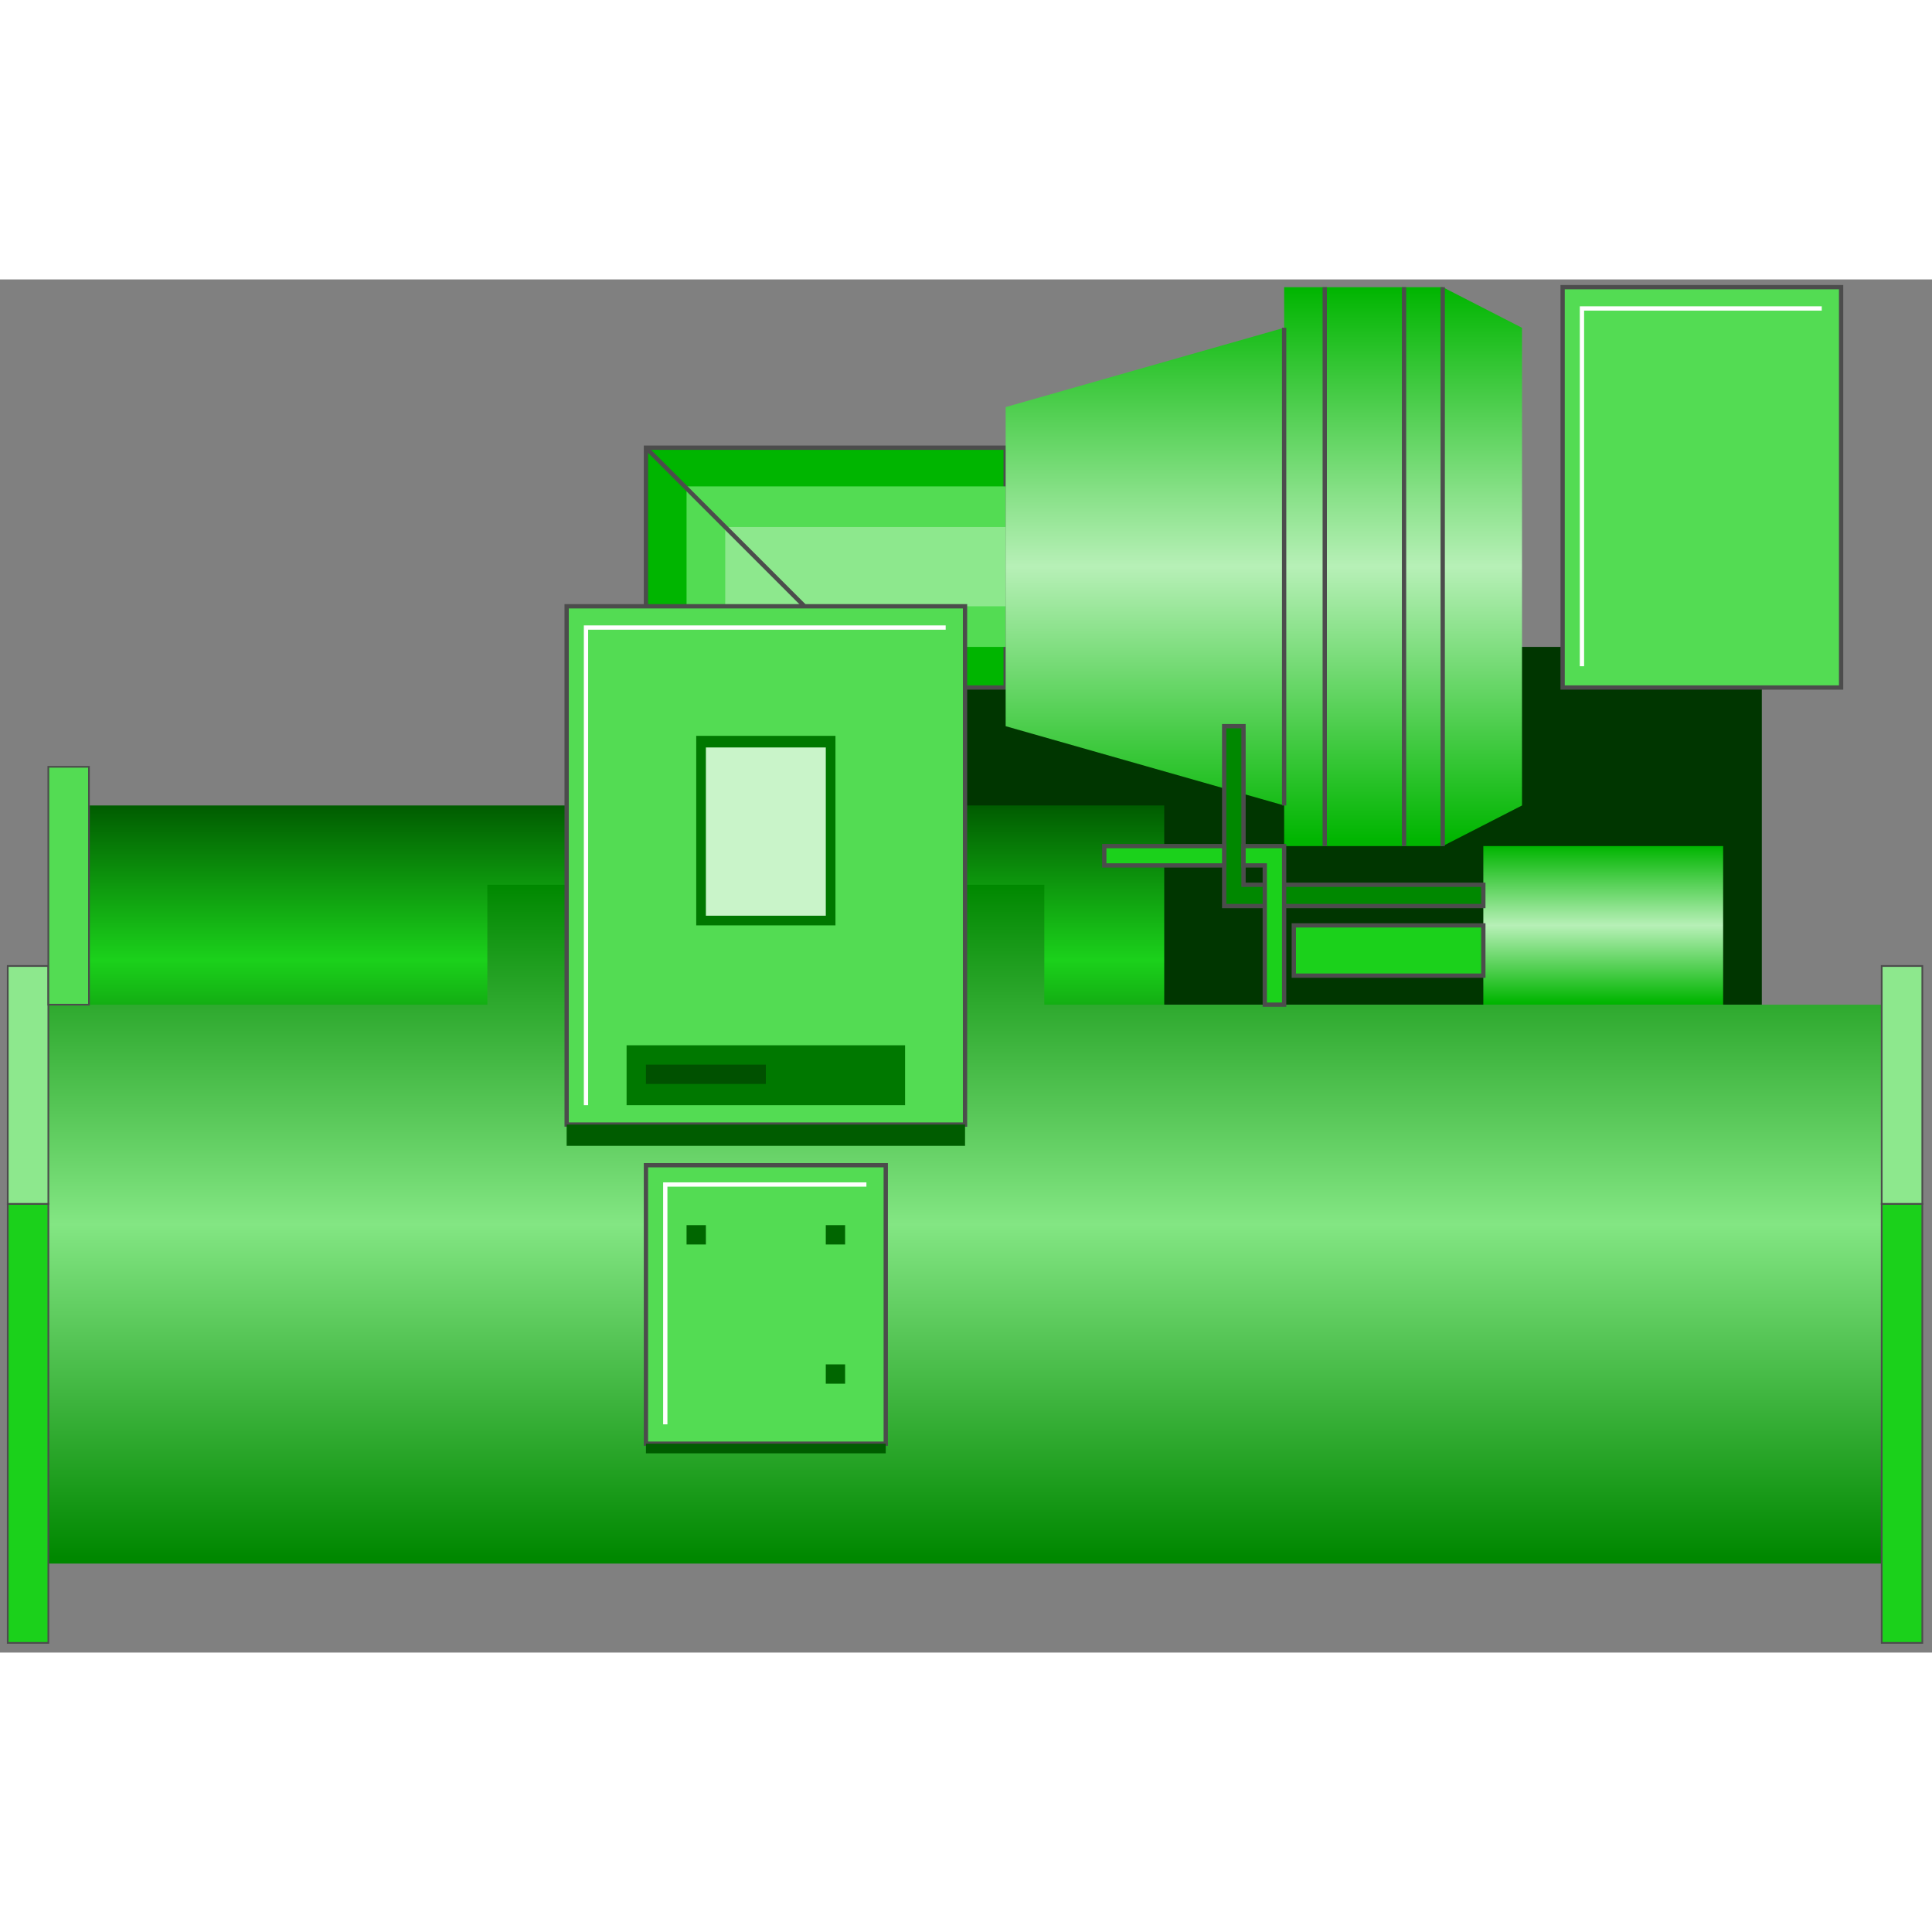 <!DOCTYPE svg PUBLIC "-//W3C//DTD SVG 1.1//EN" "http://www.w3.org/Graphics/SVG/1.1/DTD/svg11.dtd"><svg version="1.1" xmlns="http://www.w3.org/2000/svg" xmlns:xlink="http://www.w3.org/1999/xlink" width="64px" height="64px" viewBox="0 0 112.5 79.957" enable-background="new 0 0 112.5 79.957" xml:space="preserve">
<rect x="0" y="0" width="112.5" height="79.957" fill="#808080" stroke="none"/>
<g id="Group_Chill_Tube">
	<path fill="#003600" d="M56.194,21.397h46.396V42.23H56.194V21.397z" />
	<path fill="#00B500" stroke="#4C4C4C" stroke-width="0.25" d="M58.559,9.798H37.613v25.45h13.964V23.762h6.982V9.798z" />
	<path fill="#53DC53" d="M58.559,12.05H39.978v20.946h9.234V21.397h9.347V12.05z" />
	<path fill="#8DE88D" d="M58.559,14.415H42.229v16.216h4.73V19.032h11.599V14.415z" />
	<path fill="none" stroke="#4C4C4C" stroke-width="0.25" d="M37.613,9.798l13.964,13.964" />
</g>
<g id="Group_Chiller">
	<linearGradient id="SVGID_1_" gradientUnits="userSpaceOnUse" x1="36.487" y1="48.623" x2="36.487" y2="30.632">
		<stop offset="0.01" style="stop-color:#005C00" />
		<stop offset="0.5" style="stop-color:#1BD11B" />
		<stop offset="1" style="stop-color:#005C00" />
	</linearGradient>
	<path fill="url(#SVGID_1_)" d="M5.18,30.631h62.613v17.991H5.18V30.631z" />
	<linearGradient id="SVGID_2_" gradientUnits="userSpaceOnUse" x1="56.194" y1="74.775" x2="56.194" y2="35.248">
		<stop offset="0.01" style="stop-color:#008800" />
		<stop offset="0.5" style="stop-color:#83E683" />
		<stop offset="1" style="stop-color:#008800" />
	</linearGradient>
	<path fill="url(#SVGID_2_)" d="M2.815,42.23h25.563v-6.982h32.432v6.982h48.762v32.545H2.815V42.23z" />
</g>
<g id="Group_Wind_Generator">
	<linearGradient id="SVGID_3_" gradientUnits="userSpaceOnUse" x1="73.592" y1="32.996" x2="73.592" y2="0.451">
		<stop offset="0.01" style="stop-color:#00B500" />
		<stop offset="0.5" style="stop-color:#B7F0B7" />
		<stop offset="1" style="stop-color:#00B500" />
	</linearGradient>
	<path fill="url(#SVGID_3_)" d="M58.559,26.014V7.433l16.217-4.617V0.451h9.233l4.617,2.365v27.815l-4.617,2.365h-9.233v-2.365   L58.559,26.014" />
	<path fill="none" stroke="#4C4C4C" stroke-width="0.25" d="M74.775,30.631V2.816" />
	<path fill="none" stroke="#4C4C4C" stroke-width="0.25" d="M84.009,32.996V0.451" />
	<path fill="none" stroke="#4C4C4C" stroke-width="0.25" d="M77.14,32.996V0.451" />
	<path fill="none" stroke="#4C4C4C" stroke-width="0.25" d="M81.757,0.451v32.545" />
</g>
<g id="Group_Cooling_Unit">
	<linearGradient id="SVGID_4_" gradientUnits="userSpaceOnUse" x1="93.356" y1="42.23" x2="93.356" y2="32.997">
		<stop offset="0.01" style="stop-color:#00B500" />
		<stop offset="0.5" style="stop-color:#B7F0B7" />
		<stop offset="1" style="stop-color:#00B500" />
	</linearGradient>
	<path fill="url(#SVGID_4_)" d="M86.374,32.996h13.964v9.234H86.374V32.996" />
</g>
<g id="Group_Pipes">
	<path fill="#008800" stroke="#4C4C4C" stroke-width="0.25" d="M86.374,35.248H72.41v-9.234h-1.127v10.473h15.091V35.248z" />
	<path fill="#1BD11B" stroke="#4C4C4C" stroke-width="0.25" d="M75.338,37.613h11.036v2.927H75.338V37.613z" />
	<path fill="#1BD11B" stroke="#4C4C4C" stroke-width="0.25" d="M74.775,42.23v-9.234H72.41v1.126h1.238v8.108H74.775z" />
	<path fill="#1BD11B" stroke="#4C4C4C" stroke-width="0.25" d="M71.283,32.996h-6.981v1.126h6.981V32.996z" />
</g>
<g id="Group_Control_Unit">
	<path fill="#53DC53" stroke="#4C4C4C" stroke-width="0.25" d="M32.996,19.032h23.198v30.18H32.996V19.032z" />
	<path fill="#53DC53" stroke="#4C4C4C" stroke-width="0.25" d="M37.613,51.578h13.964v16.216H37.613V51.578z" />
	<path fill="#007800" d="M40.541,26.577h8.108v11.036h-8.108V26.577z" />
	<path fill="#C9F4C9" d="M41.104,27.253h6.982v9.797h-6.982V27.253z" />
	<path fill="#007800" d="M36.486,44.595h16.216v3.49H36.486V44.595z" />
	<path fill="#005100" d="M37.613,45.721h6.982v1.126h-6.982V45.721z" />
	<path fill="none" stroke="#FFFFFF" stroke-width="0.25" d="M55.067,20.271H34.122v27.814" />
	<path fill="none" stroke="#FFFFFF" stroke-width="0.25" d="M50.451,52.703H38.739v13.965" />
	<path fill="#006600" d="M48.085,63.176h1.126v1.126h-1.126V63.176z" />
	<path fill="#006600" d="M39.978,55.068h1.126v1.127h-1.126V55.068z" />
	<path fill="#006600" d="M48.085,55.068h1.126v1.127h-1.126V55.068z" />
	<path fill="#005C00" d="M37.613,67.793h13.964v0.563H37.613V67.793z" />
	<path fill="#005C00" d="M32.996,49.212h23.198v1.238H32.996V49.212z" />
	<path fill="#53DC53" stroke="#4C4C4C" stroke-width="0.25" d="M90.991,23.762V0.451h16.216v23.311H90.991z" />
	<path fill="none" stroke="#FFFFFF" stroke-width="0.25" d="M92.117,22.523V1.69h13.964" />
</g>
<g id="Group_Support_Structure">
	<path fill="#1BD11B" stroke="#4C4C4C" stroke-width="0.1" d="M0.451,53.83h2.365v25.563H0.451V53.83z" />
	<path fill="#8DE88D" stroke="#4C4C4C" stroke-width="0.1" d="M0.451,39.978h2.365V53.83H0.451V39.978z" />
	<path fill="#1BD11B" stroke="#4C4C4C" stroke-width="0.1" d="M109.572,53.83h2.365v25.563h-2.365V53.83z" />
	<path fill="#8DE88D" stroke="#4C4C4C" stroke-width="0.1" d="M109.572,39.978h2.365V53.83h-2.365V39.978z" />
	<path fill="#53DC53" stroke="#4C4C4C" stroke-width="0.1" d="M2.815,28.379H5.18V42.23H2.815V28.379z" />
</g>
</svg>